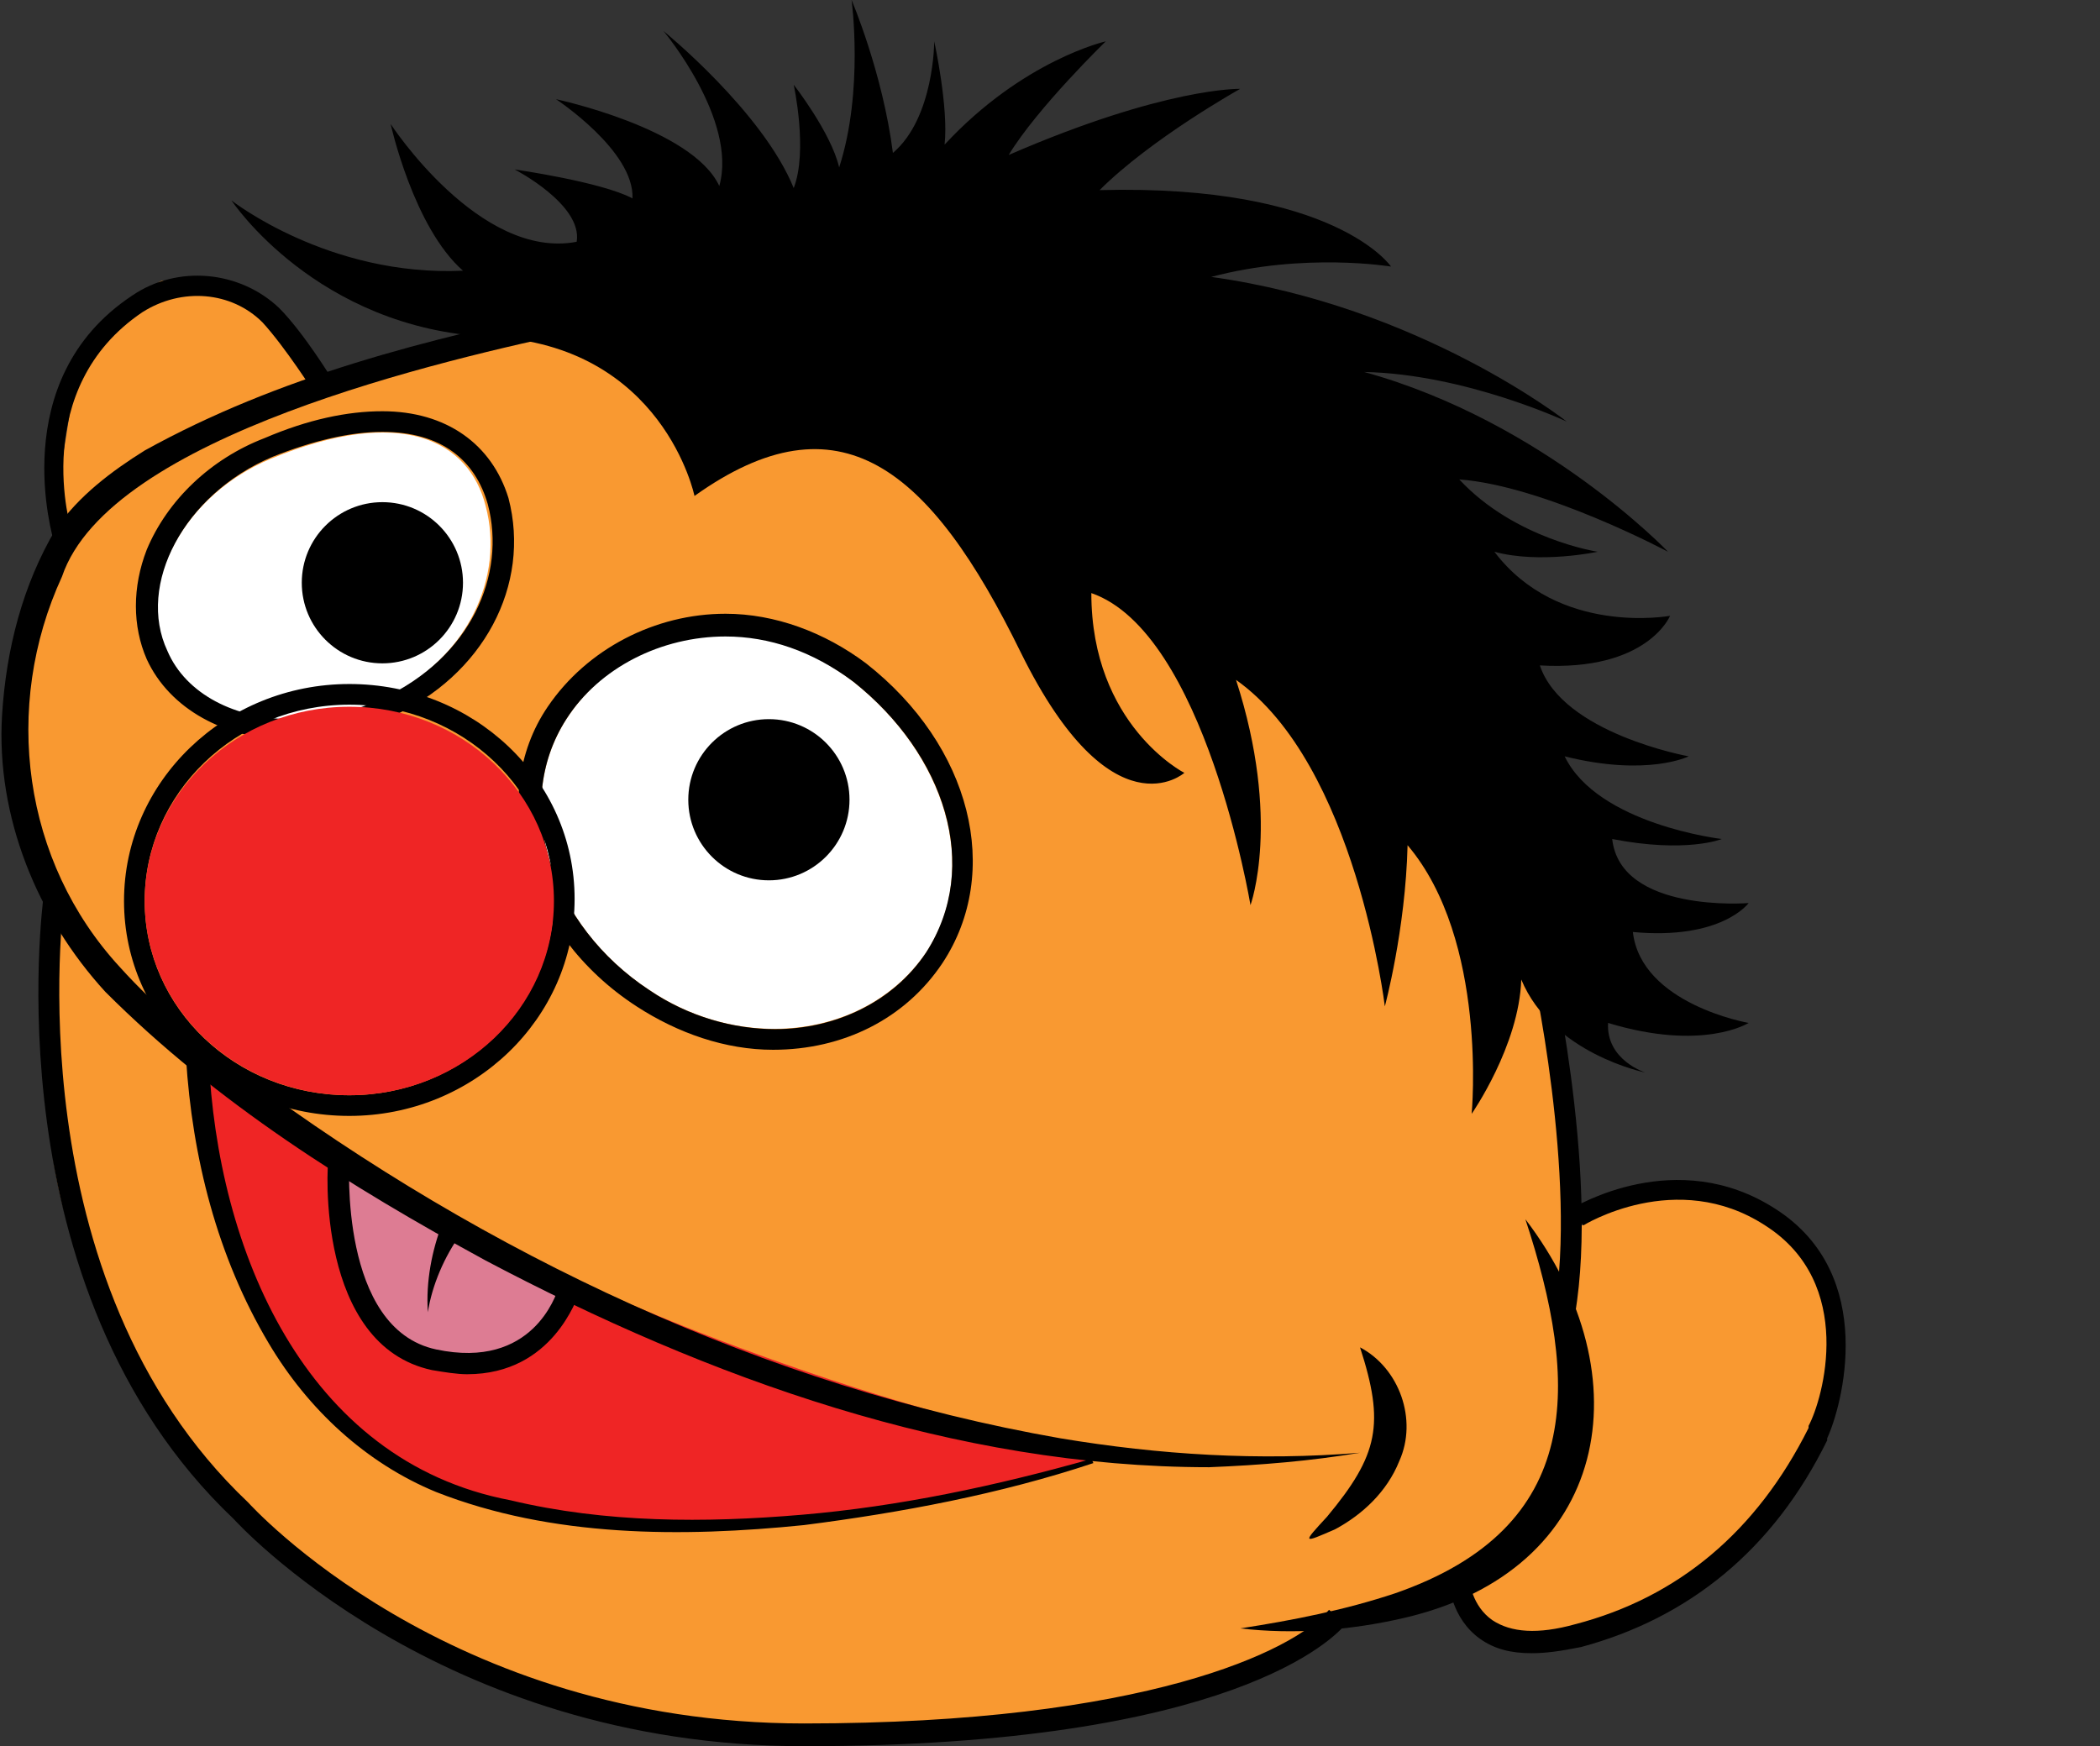 <svg version="1.1" id="Layer_1" xmlns="http://www.w3.org/2000/svg" x="0" y="0" viewBox="0 0 101.6 84.5" style="enable-background:new 0 0 101.6 84.5" xml:space="preserve">
    <rect x="0" y="0" width="101.6" height="84.5" fill="#333333" stroke="none"/>
    <style>
        .st1{fill:#ef2525}.st2{fill:#fff}
    </style>
    <path d="M27.1 15.6c-.4 0-11.5 3.1-11.5 3.1l-3.5-4.2s-4-1-4.3-.9c-.4.1-4 3.7-4 3.7L2.9 23l.6 3.4S.9 29.5 1 34.2c0 4.7 1.6 10.1 1.6 10.1s-1.9 12 2.3 18.5c4.2 6.4 6.3 13 15.5 16.7 11.3 5 23.6 5.4 33.1 3.2 9.6-2.2 11.2-3.9 11.2-3.9l5.7-1.6s.4 1.5 2.2 2c3.2.9 12.3-2.3 14.6-8.5 2.3-6.2 1.9-10.5-2-11.7-4.8-3-8.8.4-8.8.4L74.5 46 52.3 17.8l-25.2-2.2z" style="fill:#f99931"/>
    <path d="M33.6 24s-1.5-7.3-9.9-7.7c-8.4-.4-12.5-6.6-12.5-6.6s4.7 3.7 11.2 3.4C20 11 18.9 6 18.9 6s4.3 6.6 9 5.7c.3-1.8-3-3.5-3-3.5s4.2.6 5.7 1.4c.1-2.3-3.7-4.8-3.7-4.8s6.6 1.4 7.9 4.2c.9-3.2-2.7-7.5-2.7-7.5s4.8 3.9 6.3 7.6c.7-1.8 0-5 0-5s1.8 2.3 2.2 4c1.2-3.7.6-8.1.6-8.1s1.5 3.5 2 7.4c2-1.7 2-5.4 2-5.4s.7 3.2.5 5c3.8-4.1 7.8-5 7.8-5s-3.3 3.2-4.7 5.5C56.4 4.2 60 4.3 60 4.3s-4.3 2.4-6.8 4.9c11.4-.3 14.1 3.7 14.1 3.7s-4.2-.7-8.7.5c10.1 1.4 17.2 7 17.2 7S70.9 18.1 66 18c8.7 2.4 14.7 8.7 14.7 8.7s-6-3.2-10.1-3.5c2.7 2.9 6.7 3.5 6.7 3.5s-2.8.6-5 0c3.1 4.1 8.5 3.1 8.5 3.1s-1.1 2.7-6.3 2.4c1.1 3.3 7.2 4.4 7.2 4.4s-2 1-6 0c1.6 3.3 7.6 4 7.6 4s-1.7.7-5.3 0c.4 3.6 6.6 3.1 6.6 3.1s-1.3 1.8-5.6 1.4c.4 3.5 5.6 4.4 5.6 4.4s-2.2 1.4-6.8 0c-.1 1.8 1.8 2.4 1.8 2.4s-4.5-.9-6-4.5c-.1 3.2-2.4 6.5-2.4 6.5s.8-8.4-3.1-13C68 45 67 48.7 67 48.7S65.6 37 59.8 32.9c2.2 6.8.7 10.9.7 10.9s-2.2-13.2-7.7-15.1c0 6.4 4.5 8.7 4.5 8.7s-3.5 3.1-7.9-5.8C45 22.6 40.6 19 33.6 24z"/>
    <path class="st1" d="M10.2 51.4S9.1 62 17.8 70c7.7 5.5 25.7 4.2 35.9.4-16-3.3-27.8-9.4-27.8-9.4s-11.4-5-15.7-9.6z"/>
    <path class="st2" d="M44.8 46.1C42 50.2 36 51 31.4 47.9c-4.7-3.1-6.7-8.9-4-13.1s8.9-5.7 13.9-1.8c4.4 3.5 6.2 9 3.5 13.1z"/>
    <path d="M35.1 30.8c2.1 0 4.2.7 6.2 2.2 4.4 3.5 6.2 8.9 3.5 13.1-1.6 2.4-4.4 3.7-7.3 3.7-2 0-4.2-.6-6.1-1.9-4.7-3.1-6.7-8.9-4-13.1 1.6-2.5 4.6-4 7.7-4m0-1.1c-3.4 0-6.7 1.7-8.6 4.5-3 4.4-1.1 11 4.3 14.5 2 1.3 4.3 2.1 6.6 2.1 3.4 0 6.4-1.5 8.2-4.2 2.9-4.4 1.4-10.5-3.7-14.5-2-1.5-4.4-2.4-6.8-2.4z"/>
    <path class="st2" d="M23.5 24.5c.9 3.4-.8 7.4-5.1 9.4-4.3 1.9-9 .9-10.4-2.3s.8-7.6 5.1-9.4c6.3-2.6 9.6-.9 10.4 2.3z"/>
    <path d="M18.5 20.9c2.9 0 4.5 1.4 5.1 3.5.9 3.4-.8 7.4-5.1 9.4-1.5.7-3 1-4.4 1-2.7 0-5.1-1.2-6-3.3-1.5-3.2.8-7.6 5.1-9.4 2-.8 3.8-1.2 5.3-1.2m0-1c-1.7 0-3.6.4-5.7 1.3-2.6 1-4.7 3-5.7 5.4-.7 1.8-.7 3.7 0 5.3 1.1 2.4 3.8 3.9 7 3.9 1.6 0 3.3-.4 4.8-1.1 4.5-2 6.8-6.4 5.7-10.6-.8-2.6-3-4.2-6.1-4.2z"/>
    <path d="M16.9 34.1c5.5 0 9.9 4.2 9.9 9.4S22.4 53 16.9 53 7 48.8 7 43.6s4.4-9.5 9.9-9.5m0-1c-6 0-10.9 4.7-10.9 10.5S10.9 54 16.9 54s10.9-4.7 10.9-10.5-4.9-10.4-10.9-10.4z"/>
    <ellipse class="st1" cx="16.9" cy="43.6" rx="9.9" ry="9.4"/>
    <circle cx="18.5" cy="28.2" r="3.9"/>
    <circle cx="37.2" cy="38.7" r="3.9"/>
    <path d="M65.8 65.2c1.9 1 2.8 3.5 1.9 5.5-.6 1.5-1.8 2.6-3.1 3.3-1.6.7-1.6.7-.4-.6 2.5-3 2.8-4.5 1.6-8.2z"/>
    <path d="M73.8 59c5.8 7.6 4.1 17-5.9 19.3-2.6.6-5.3.8-7.9.5 2.6-.4 5.1-.9 7.5-1.7 9.2-3.2 8.9-10.2 6.3-18.1zM2.6 26.2c0-.1-2.4-7.8 3.8-11.9 2.2-1.5 5.2-1.2 7.1.6 1.2 1.2 2.6 3.5 2.6 3.5l-.9.6s-1.4-2.2-2.5-3.4c-1.5-1.5-3.9-1.7-5.8-.5-5.5 3.7-3.5 10.5-3.4 10.7l-.9.4z"/>
    <path d="m76.2 63.6-1-.2c1.1-6.3-1-16.4-1.3-17.4l1-.3c0 .1 2.5 10.9 1.3 17.9zM10.1 51.2c.4 9.2 4.6 19.5 14.6 21.4 4.6 1.1 9.4 1.1 14.1.7s9.4-1.4 14-2.7l.1.2c-4.5 1.5-9.3 2.4-14 3-5.9.6-12.2.6-17.8-1.6-3.4-1.4-6.2-4-8.1-7.2-2.5-4.2-3.7-9-4-13.8h1.1z"/>
    <path d="M16.6 57s-1 3.2.6 5.5 2.5 3.5 4.6 3.4 3.9-.6 4.6-1.7.9-1.8.2-2.2c-.7-.4-9.8-5.4-10-5z" style="fill:#dd7c93"/>
    <path d="M22.6 66.5c-.5 0-1.1-.1-1.7-.2-5.6-1.2-5.1-9.9-5-10.3l1 .1c0 .1-.5 8.2 4.2 9.2s5.8-2.7 5.9-2.9l1 .3c-.1 0-1.2 3.8-5.4 3.8z"/>
    <path d="M22.3 59.7c-.8 1.1-1.4 2.5-1.6 3.8-.1-1.5.2-3 .7-4.3l.9.5z"/>
    <path d="M28.1 16C21.5 17.4 5.3 21.1 3 27.9.1 34.2 1.1 41.7 5.8 46.8c1.8 2 3.9 3.7 6.1 5.3 11.6 8.6 25.1 15 39.4 17.5 4.8.8 9.6 1.1 14.5.7-2.4.4-4.8.6-7.3.7-12.3 0-24.2-4.3-35-10-6.6-3.6-13-7.6-18.4-13-3.3-3.6-5.3-8.5-5-13.4.2-3.2 1-6.3 2.6-9C3.8 24 5.4 22.8 7 21.8c6.5-3.6 13.7-5.4 20.9-6.9l.2 1.1zM74.1 80c-1 0-1.8-.2-2.5-.7-1.4-1-1.5-2.7-1.5-2.7l1-.1s.1 1.2 1.1 1.9c.9.6 2.2.7 4 .2 5-1.3 8.8-4.5 11.3-9.5V69c.7-1.3 2.3-6.9-2.1-9.7-4.3-2.8-8.8 0-8.8 0l-.6-.8c.2-.1 5.1-3.1 9.9 0 5 3.2 3.2 9.6 2.5 11.1v.1c-2.6 5.3-6.7 8.6-11.9 10-1 .2-1.7.3-2.4.3z"/>
    <path d="M38.9 84.5c-17.7 0-27.5-10.9-27.6-11C-.5 62.3 2.1 43.6 2.1 43.4l1 .1c0 .2-2.5 18.4 8.9 29.2.1.1 9.6 10.7 26.9 10.7 16.5 0 23.7-3.5 25.4-5.5l.8.7c-.5.6-5.4 5.9-26.2 5.9z"/>
</svg>
